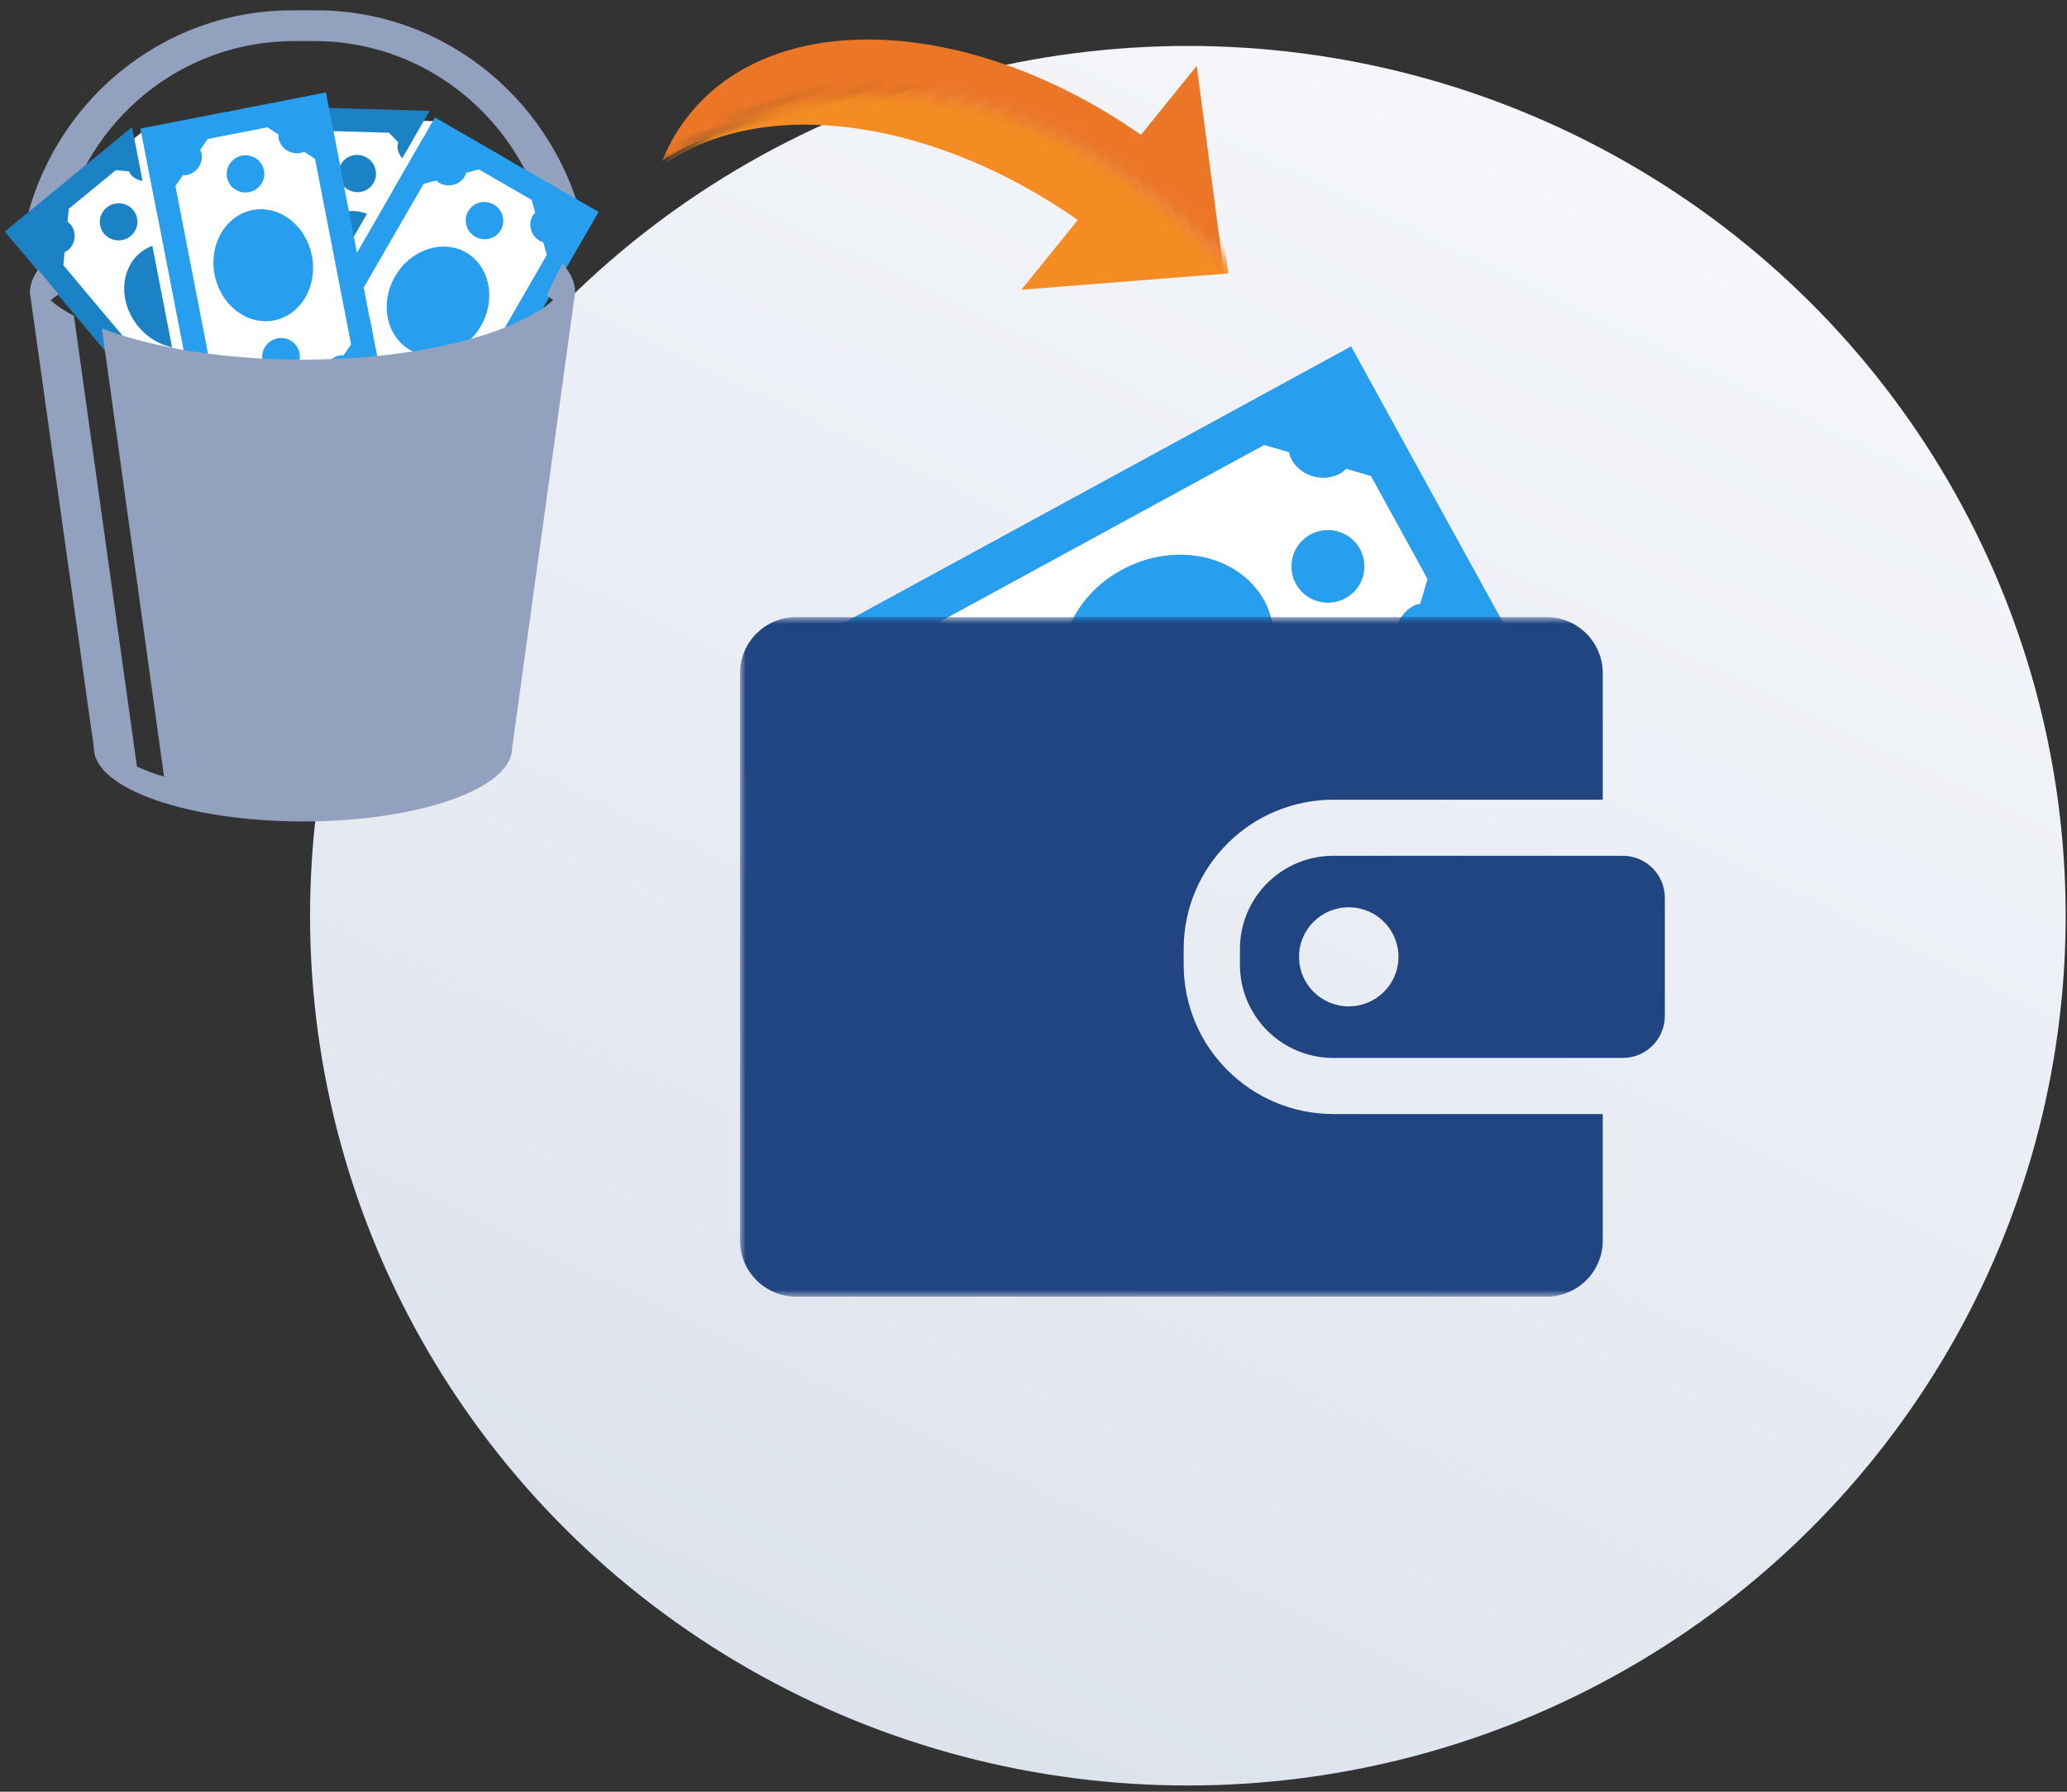 <?xml version="1.0" encoding="UTF-8" standalone="no"?>
<svg width="180px" height="156px" viewBox="0 0 180 156" version="1.1" xmlns="http://www.w3.org/2000/svg" xmlns:xlink="http://www.w3.org/1999/xlink" xmlns:sketch="http://www.bohemiancoding.com/sketch/ns">
    <rect x="0" y="0" width="180" height="156" fill="#333333" stroke="none"/>
    <!-- Generator: Sketch 3.5.2 (25235) - http://www.bohemiancoding.com/sketch -->
    <title>Group 8</title>
    <desc>Created with Sketch.</desc>
    <defs>
        <linearGradient x1="91.406%" y1="-32.876%" x2="16.335%" y2="123.197%" id="linearGradient-1">
            <stop stop-color="#FFFFFF" offset="0%"></stop>
            <stop stop-color="#D5DCE9" offset="100%"></stop>
        </linearGradient>
        <path id="path-2" d="M0.006,23.91 L80.558,23.91 L80.558,83.116 L0.006,83.116 L0.006,23.91 Z"></path>
        <path id="path-4" d="M0,37.589 L8.794,42.715 C8.794,42.715 34.297,55.529 52.765,20.503 C71.233,-14.523 29.9,5.98 29.9,5.98 L0,37.589 Z"></path>
        <path id="path-6" d="M0.129,0.328 L45.217,0.328 L45.217,37.104 L0.129,37.104 L0.129,0.328 Z"></path>
        <path id="path-8" d="M2.638,49.549 L0,34.172 C0,34.172 27.262,46.986 45.73,11.96 C64.198,-23.066 52.765,33.317 52.765,33.317 L2.638,49.549 Z"></path>
    </defs>
    <g id="Page-1" stroke="none" stroke-width="1" fill="none" fill-rule="evenodd" sketch:type="MSPage">
        <g id="16-Income-in-Retirement-Copy" sketch:type="MSArtboardGroup" transform="translate(-679, -381)">
            <g id="Group-7" sketch:type="MSLayerGroup" transform="translate(666, 364)">
                <g id="Group-8">
                    <ellipse id="Oval-298-Copy-2" fill="url(#linearGradient-1)" sketch:type="MSShapeGroup" cx="116.442" cy="96.729" rx="76.442" ry="75.729"></ellipse>
                    <g id="Group-Copy-5" transform="translate(0, 12)" sketch:type="MSShapeGroup">
                        <path d="M60.85,24.956 C60.761,24.908 60.673,24.861 60.583,24.814 C58.418,15.51 50.219,8.586 40.427,8.576 L38.594,8.576 C28.74,8.576 20.529,15.505 18.426,24.833 C18.348,24.874 18.27,24.915 18.193,24.956 L15.12,24.956 C17.435,14.043 26.978,5.899 38.452,5.899 L40.567,5.899 C51.977,5.91 61.512,14.059 63.892,24.956 L60.85,24.956 Z" id="Path" fill="#92A1BD"></path>
                        <g id="Rectangle-193-+-Rectangle-193-Copy-3-+-Group-Copy" transform="translate(44.884, 29.025) rotate(-15) translate(-44.884, -29.025) translate(23.284, 6.973)">
                            <path d="M12.573,30.825 L30.212,12.407 L39.98,21.918 L22.341,40.336 L12.573,30.825 L12.573,30.825 Z" id="Rectangle-193" fill="#FFFFFF"></path>
                            <path d="M10.502,32.068 L18.199,6.684 L31.184,10.687 L23.488,36.071 L10.502,32.068 L10.502,32.068 Z" id="Rectangle-193-Copy-3" fill="#FFFFFF"></path>
                            <g id="Group-Copy" transform="translate(21.574, 22.015) rotate(-45) translate(-21.574, -22.015) translate(5.914, 7.041)">
                                <path d="M5.161,15.344 L28.592,15.344 L28.592,27.729 L5.161,27.729 L5.161,15.344 Z M3.165,29.753 L30.588,29.753 L30.588,13.319 L3.165,13.319 L3.165,29.753 Z" id="Fill-1" fill="#279EEE"></path>
                                <path d="M23.108,13.319 L25.914,16.17 C25.895,16.276 25.853,16.368 25.853,16.478 C25.853,17.387 26.578,18.121 27.472,18.121 C27.581,18.121 27.673,18.077 27.776,18.058 L30.588,20.903 L30.588,13.319 L23.108,13.319 Z" id="Fill-2" fill="#279EEE"></path>
                                <path d="M26.595,21.54 C26.595,22.44 25.87,23.175 24.976,23.175 C24.082,23.175 23.358,22.44 23.358,21.54 C23.358,20.631 24.082,19.898 24.976,19.898 C25.87,19.898 26.595,20.631 26.595,21.54 L26.595,21.54 Z" id="Fill-3" fill="#279EEE"></path>
                                <path d="M21.77,21.54 C21.77,23.92 19.578,25.852 16.876,25.852 C14.175,25.852 11.983,23.92 11.983,21.54 C11.983,19.151 14.175,17.219 16.876,17.219 C19.578,17.219 21.77,19.151 21.77,21.54 L21.77,21.54 Z" id="Fill-4" fill="#279EEE"></path>
                                <path d="M10.389,21.54 C10.389,22.44 9.671,23.175 8.777,23.175 C7.882,23.175 7.158,22.44 7.158,21.54 C7.158,20.631 7.882,19.898 8.777,19.898 C9.671,19.898 10.389,20.631 10.389,21.54 L10.389,21.54 Z" id="Fill-5" fill="#279EEE"></path>
                                <path d="M3.165,20.903 L5.971,18.058 C6.074,18.077 6.172,18.121 6.281,18.121 C7.175,18.121 7.9,17.387 7.9,16.478 C7.9,16.368 7.857,16.276 7.839,16.17 L10.645,13.319 L3.165,13.319 L3.165,20.903 Z" id="Fill-6" fill="#279EEE"></path>
                                <path d="M7.9,26.593 C7.9,25.686 7.175,24.952 6.281,24.952 C6.172,24.952 6.08,24.994 5.977,25.013 L3.165,22.168 L3.165,29.753 L10.645,29.753 L7.839,26.907 C7.857,26.803 7.9,26.704 7.9,26.593 L7.9,26.593 Z" id="Fill-7" fill="#279EEE"></path>
                                <path d="M27.472,24.952 C26.578,24.952 25.853,25.686 25.853,26.593 C25.853,26.704 25.895,26.797 25.914,26.901 L23.108,29.753 L30.588,29.753 L30.588,22.168 L27.782,25.013 C27.679,24.994 27.581,24.952 27.472,24.952 L27.472,24.952 Z" id="Fill-8" fill="#279EEE"></path>
                                <path d="M24.604,9.895 C24.604,10.795 23.879,11.53 22.985,11.53 C22.091,11.53 21.373,10.795 21.373,9.895 C21.373,8.988 22.091,8.254 22.985,8.254 C23.879,8.254 24.604,8.988 24.604,9.895 L24.604,9.895 Z" id="Fill-9" fill="#1C82C6"></path>
                                <path d="M2.829,14.513 C2.829,13.47 3.669,12.619 4.697,12.619 L5.719,12.619 L5.769,12.459 L20.197,4.448 L21.299,4.775 C21.33,4.875 21.342,4.979 21.397,5.079 C21.822,5.875 22.808,6.164 23.594,5.726 C23.686,5.677 23.752,5.597 23.83,5.523 L24.933,5.85 L27.446,10.508 L27.124,11.625 C27.026,11.657 26.923,11.669 26.825,11.718 C26.46,11.922 26.217,12.255 26.089,12.619 L30.866,12.619 L27.641,6.652 L24.05,-2.73558953e-13 L17.49,3.647 L-6.39488462e-14,13.353 L2.829,18.598 L2.829,14.513 Z" id="Fill-10" fill="#1C82C6"></path>
                                <path d="M13.676,9.859 C12.587,10.457 11.808,11.372 11.368,12.377 L20.383,12.377 C20.309,11.994 20.199,11.618 20.01,11.26 C18.879,9.168 16.042,8.544 13.676,9.859 L13.676,9.859 Z" id="Fill-11" fill="#1C82C6"></path>
                            </g>
                        </g>
                        <g id="Rectangle-193-+-Rectangle-193-Copy-3-+-Group-Copy-Copy" transform="translate(29.986, 30.69) rotate(-56) translate(-29.986, -30.69) translate(8.386, 8.909)">
                            <path d="M12.573,30.281 L30.212,11.862 L39.98,21.374 L22.341,39.792 L12.573,30.281 L12.573,30.281 Z" id="Rectangle-193" fill="#FFFFFF"></path>
                            <path d="M10.502,31.523 L18.199,6.14 L31.184,10.143 L23.488,35.527 L10.502,31.523 L10.502,31.523 Z" id="Rectangle-193-Copy-3" fill="#FFFFFF"></path>
                            <g id="Group-Copy" transform="translate(21.383, 21.561) rotate(-45) translate(-21.383, -21.561) translate(5.922, 6.659)">
                                <path d="M5.161,15.344 L28.592,15.344 L28.592,27.729 L5.161,27.729 L5.161,15.344 Z M3.165,29.753 L30.588,29.753 L30.588,13.319 L3.165,13.319 L3.165,29.753 Z" id="Fill-1" fill="#279EEE"></path>
                                <path d="M23.108,13.319 L25.914,16.17 C25.895,16.276 25.853,16.368 25.853,16.478 C25.853,17.387 26.578,18.121 27.472,18.121 C27.581,18.121 27.673,18.077 27.776,18.058 L30.588,20.903 L30.588,13.319 L23.108,13.319 Z" id="Fill-2" fill="#279EEE"></path>
                                <path d="M26.595,21.54 C26.595,22.44 25.87,23.175 24.976,23.175 C24.082,23.175 23.358,22.44 23.358,21.54 C23.358,20.631 24.082,19.898 24.976,19.898 C25.87,19.898 26.595,20.631 26.595,21.54 L26.595,21.54 Z" id="Fill-3" fill="#279EEE"></path>
                                <path d="M21.77,21.54 C21.77,23.92 19.578,25.852 16.876,25.852 C14.175,25.852 11.983,23.92 11.983,21.54 C11.983,19.151 14.175,17.219 16.876,17.219 C19.578,17.219 21.77,19.151 21.77,21.54 L21.77,21.54 Z" id="Fill-4" fill="#279EEE"></path>
                                <path d="M10.389,21.54 C10.389,22.44 9.671,23.175 8.777,23.175 C7.882,23.175 7.158,22.44 7.158,21.54 C7.158,20.631 7.882,19.898 8.777,19.898 C9.671,19.898 10.389,20.631 10.389,21.54 L10.389,21.54 Z" id="Fill-5" fill="#279EEE"></path>
                                <path d="M3.165,20.903 L5.971,18.058 C6.074,18.077 6.172,18.121 6.281,18.121 C7.175,18.121 7.9,17.387 7.9,16.478 C7.9,16.368 7.857,16.276 7.839,16.17 L10.645,13.319 L3.165,13.319 L3.165,20.903 Z" id="Fill-6" fill="#279EEE"></path>
                                <path d="M7.9,26.593 C7.9,25.686 7.175,24.952 6.281,24.952 C6.172,24.952 6.08,24.994 5.977,25.013 L3.165,22.168 L3.165,29.753 L10.645,29.753 L7.839,26.907 C7.857,26.803 7.9,26.704 7.9,26.593 L7.9,26.593 Z" id="Fill-7" fill="#279EEE"></path>
                                <path d="M27.472,24.952 C26.578,24.952 25.853,25.686 25.853,26.593 C25.853,26.704 25.895,26.797 25.914,26.901 L23.108,29.753 L30.588,29.753 L30.588,22.168 L27.782,25.013 C27.679,24.994 27.581,24.952 27.472,24.952 L27.472,24.952 Z" id="Fill-8" fill="#279EEE"></path>
                                <path d="M24.604,9.895 C24.604,10.795 23.879,11.53 22.985,11.53 C22.091,11.53 21.373,10.795 21.373,9.895 C21.373,8.988 22.091,8.254 22.985,8.254 C23.879,8.254 24.604,8.988 24.604,9.895 L24.604,9.895 Z" id="Fill-9" fill="#1C82C6"></path>
                                <path d="M2.829,14.513 C2.829,13.47 3.669,12.619 4.697,12.619 L5.719,12.619 L5.769,12.459 L20.197,4.448 L21.299,4.775 C21.33,4.875 21.342,4.979 21.397,5.079 C21.822,5.875 22.808,6.164 23.594,5.726 C23.686,5.677 23.752,5.597 23.83,5.523 L24.933,5.85 L27.446,10.508 L27.124,11.625 C27.026,11.657 26.923,11.669 26.825,11.718 C26.46,11.922 26.217,12.255 26.089,12.619 L30.866,12.619 L27.641,6.652 L24.05,-1.04805054e-13 L17.49,3.647 L2.66453526e-14,13.353 L2.829,18.598 L2.829,14.513 Z" id="Fill-10" fill="#1C82C6"></path>
                                <path d="M13.676,9.859 C12.587,10.457 11.808,11.372 11.368,12.377 L20.383,12.377 C20.309,11.994 20.199,11.618 20.01,11.26 C18.879,9.168 16.042,8.544 13.676,9.859 L13.676,9.859 Z" id="Fill-11" fill="#1C82C6"></path>
                            </g>
                        </g>
                        <g id="pail1-copy" transform="translate(15.12, 27.679)" fill="#92A1BD">
                            <path d="M46.849,0.265 C47.582,1.067 47.973,1.924 47.96,2.817 L42.473,42.468 C42.473,45.981 34.319,48.843 24.268,48.843 C14.216,48.843 6.062,45.968 6.062,42.468 L0.485,2.817 C0.485,2.124 0.735,1.45 1.205,0.805 L2.978,2.95 C2.729,3.12 2.496,3.292 2.281,3.467 C2.832,3.949 3.537,4.417 4.319,4.82 L9.806,44.068 C10.511,44.381 11.307,44.706 12.165,44.94 L6.755,5.926 C11.153,7.591 17.345,8.632 24.255,8.632 C34.139,8.632 42.537,6.485 46.05,3.467 C45.872,3.318 45.681,3.17 45.48,3.025 L46.849,0.265 Z" id="Path"></path>
                        </g>
                    </g>
                    <g id="wallet-filled-commercial-tool" transform="translate(77.442, 46.815)">
                        <g id="Group-3">
                            <g id="Group" transform="translate(5.422, 0)" sketch:type="MSShapeGroup">
                                <path d="M11.608,24.738 L52.693,24.738 L57.148,22.971 L46.433,3.534 L15.18,20.32 L11.608,24.738 Z" id="Path-604" fill="#FFFFFF"></path>
                                <g id="Group-Copy-2">
                                    <g id="money146-copy-2" transform="translate(-0, 0)" fill="#A6B7C2">
                                        <path d="M48.948,19.505 C48.948,21.24 47.526,22.655 45.77,22.655 C44.014,22.655 42.603,21.24 42.603,19.505 C42.603,17.758 44.014,16.343 45.77,16.343 C47.526,16.343 48.948,17.758 48.948,19.505 L48.948,19.505 Z" id="Fill-9"></path>
                                        <path d="M6.119,28.314 C6.119,26.305 7.767,24.664 9.787,24.664 L11.793,24.664 L11.891,24.357 L40.223,8.922 L42.386,9.552 C42.447,9.744 42.472,9.945 42.579,10.136 C43.414,11.67 45.35,12.227 46.892,11.384 C47.073,11.29 47.204,11.135 47.357,10.992 L49.523,11.622 L54.458,20.598 L53.825,22.75 C53.632,22.811 53.43,22.835 53.237,22.929 C52.521,23.322 52.044,23.964 51.793,24.664 L61.173,24.664 L54.84,13.168 L47.789,0.351 L34.906,7.379 L0.563,26.08 L6.119,36.185 L6.119,28.314 Z" id="Fill-10"></path>
                                        <path d="M27.809,19.813 C25.67,20.966 24.141,22.728 23.278,24.664 L40.979,24.664 C40.835,23.928 40.618,23.203 40.248,22.512 C38.027,18.482 32.456,17.28 27.809,19.813 L27.809,19.813 Z" id="Fill-11"></path>
                                    </g>
                                    <path d="M48.948,19.505 C48.948,21.24 47.526,22.655 45.77,22.655 C44.014,22.655 42.603,21.24 42.603,19.505 C42.603,17.758 44.014,16.343 45.77,16.343 C47.526,16.343 48.948,17.758 48.948,19.505 L48.948,19.505 Z" id="Fill-9" fill="#279EEE"></path>
                                    <path d="M6.119,28.314 C6.119,26.305 7.767,24.664 9.787,24.664 L11.793,24.664 L11.891,24.357 L40.223,8.922 L42.386,9.552 C42.447,9.744 42.472,9.945 42.579,10.136 C43.414,11.67 45.35,12.227 46.892,11.384 C47.073,11.29 47.204,11.135 47.357,10.992 L49.523,11.622 L54.458,20.598 L53.825,22.75 C53.632,22.811 53.43,22.835 53.237,22.929 C52.521,23.322 52.044,23.964 51.793,24.664 L61.173,24.664 L54.84,13.168 L47.789,0.351 L34.906,7.379 L0.563,26.08 L6.119,36.185 L6.119,28.314 Z" id="Fill-10" fill="#279EEE"></path>
                                    <path d="M27.809,19.813 C25.67,20.966 24.141,22.728 23.278,24.664 L40.979,24.664 C40.835,23.928 40.618,23.203 40.248,22.512 C38.027,18.482 32.456,17.28 27.809,19.813 L27.809,19.813 Z" id="Fill-11" fill="#279EEE"></path>
                                </g>
                            </g>
                            <mask id="mask-3" sketch:name="Clip 2" fill="white">
                                <use xlink:href="#path-2"></use>
                            </mask>
                            <g id="Clip-2"></g>
                            <path d="M4.901,83.083 L70.229,83.083 C72.933,83.083 75.13,80.894 75.13,78.2 L75.13,67.181 L51.68,67.181 C49.924,67.181 48.208,66.839 46.599,66.156 C45.047,65.504 43.65,64.561 42.458,63.372 C41.265,62.184 40.318,60.792 39.664,59.246 C38.986,57.643 38.635,55.934 38.635,54.184 L38.635,52.809 C38.635,51.059 38.978,49.35 39.664,47.747 C40.318,46.201 41.265,44.809 42.458,43.621 C43.65,42.432 45.047,41.488 46.599,40.837 C48.208,40.162 49.924,39.812 51.68,39.812 L75.13,39.812 L75.13,28.793 C75.13,26.099 72.933,23.91 70.229,23.91 L4.901,23.91 C2.197,23.91 0,26.099 0,28.793 L0,78.2 C0,80.894 2.197,83.083 4.901,83.083 L4.901,83.083 Z" id="Fill-1" fill="#204581" sketch:type="MSShapeGroup" mask="url(#mask-3)"></path>
                        </g>
                        <path d="M80.538,48.357 C80.538,46.33 78.896,44.695 76.862,44.695 L51.68,44.695 C47.179,44.695 43.536,48.325 43.536,52.809 L43.536,54.184 C43.536,58.668 47.179,62.298 51.68,62.298 L76.862,62.298 C78.896,62.298 80.538,60.662 80.538,58.636 L80.538,48.357 Z M53.011,57.806 C50.618,57.806 48.682,55.877 48.682,53.492 C48.682,51.108 50.618,49.179 53.011,49.179 C55.404,49.179 57.34,51.108 57.34,53.492 C57.34,55.877 55.404,57.806 53.011,57.806 L53.011,57.806 Z" id="Fill-4" fill="#204581" sketch:type="MSShapeGroup"></path>
                    </g>
                    <g id="Group-3" transform="translate(98.056, 37.553) scale(1, -1) rotate(-344) translate(-98.056, -37.553) translate(66.056, 8.553)">
                        <g id="right-arrow40-copy-3" transform="translate(-0, -0)">
                            <mask id="mask-5" sketch:name="Mask" fill="white">
                                <use xlink:href="#path-4"></use>
                            </mask>
                            <use id="Mask" fill-opacity="0" fill="#FFFFFF" sketch:type="MSShapeGroup" xlink:href="#path-4"></use>
                            <g id="right-arrow40-copy" mask="url(#mask-5)">
                                <g transform="translate(34.601, 34.615) scale(-1, 1) rotate(-125) translate(-34.601, -34.615) translate(11.993, 15.939)">
                                    <mask id="mask-7" sketch:name="Clip 2" fill="white">
                                        <use xlink:href="#path-6"></use>
                                    </mask>
                                    <g id="Clip-2"></g>
                                    <path d="M31.676,8.047 L31.676,0.328 L44.789,12.77 L31.676,25.213 L31.676,17.4 C16.224,18.509 3.742,26.138 0.706,36.043 C0.243,34.533 4.26325641e-14,32.97 4.26325641e-14,31.367 C4.26325641e-14,19.276 13.862,9.315 31.676,8.047 L31.676,8.047 Z" id="Fill-1" stroke="none" fill="#F58C23" fill-rule="evenodd" sketch:type="MSShapeGroup" mask="url(#mask-7)"></path>
                                </g>
                            </g>
                        </g>
                        <g id="right-arrow40-copy-4" transform="translate(6.685, 7.937)">
                            <mask id="mask-9" sketch:name="Mask" fill="white">
                                <use xlink:href="#path-8"></use>
                            </mask>
                            <use id="Mask" fill-opacity="0" fill="#FFFFFF" sketch:type="MSShapeGroup" xlink:href="#path-8"></use>
                            <g id="right-arrow40-copy-2" mask="url(#mask-9)" fill="#EB7626" sketch:type="MSShapeGroup">
                                <g transform="translate(28.042, 27.384) scale(-1, 1) rotate(-125) translate(-28.042, -27.384) translate(5.387, 8.984)" id="Fill-1">
                                    <path d="M31.835,0.692 L44.948,13.135 L31.835,25.577 L31.835,17.764 C16.383,18.874 3.901,26.503 0.865,36.407 C0.402,34.898 0.159,33.335 0.159,31.731 C0.159,19.64 14.021,9.68 31.835,8.411 L31.835,0.692 Z"></path>
                                </g>
                            </g>
                        </g>
                    </g>
                </g>
            </g>
        </g>
    </g>
</svg>